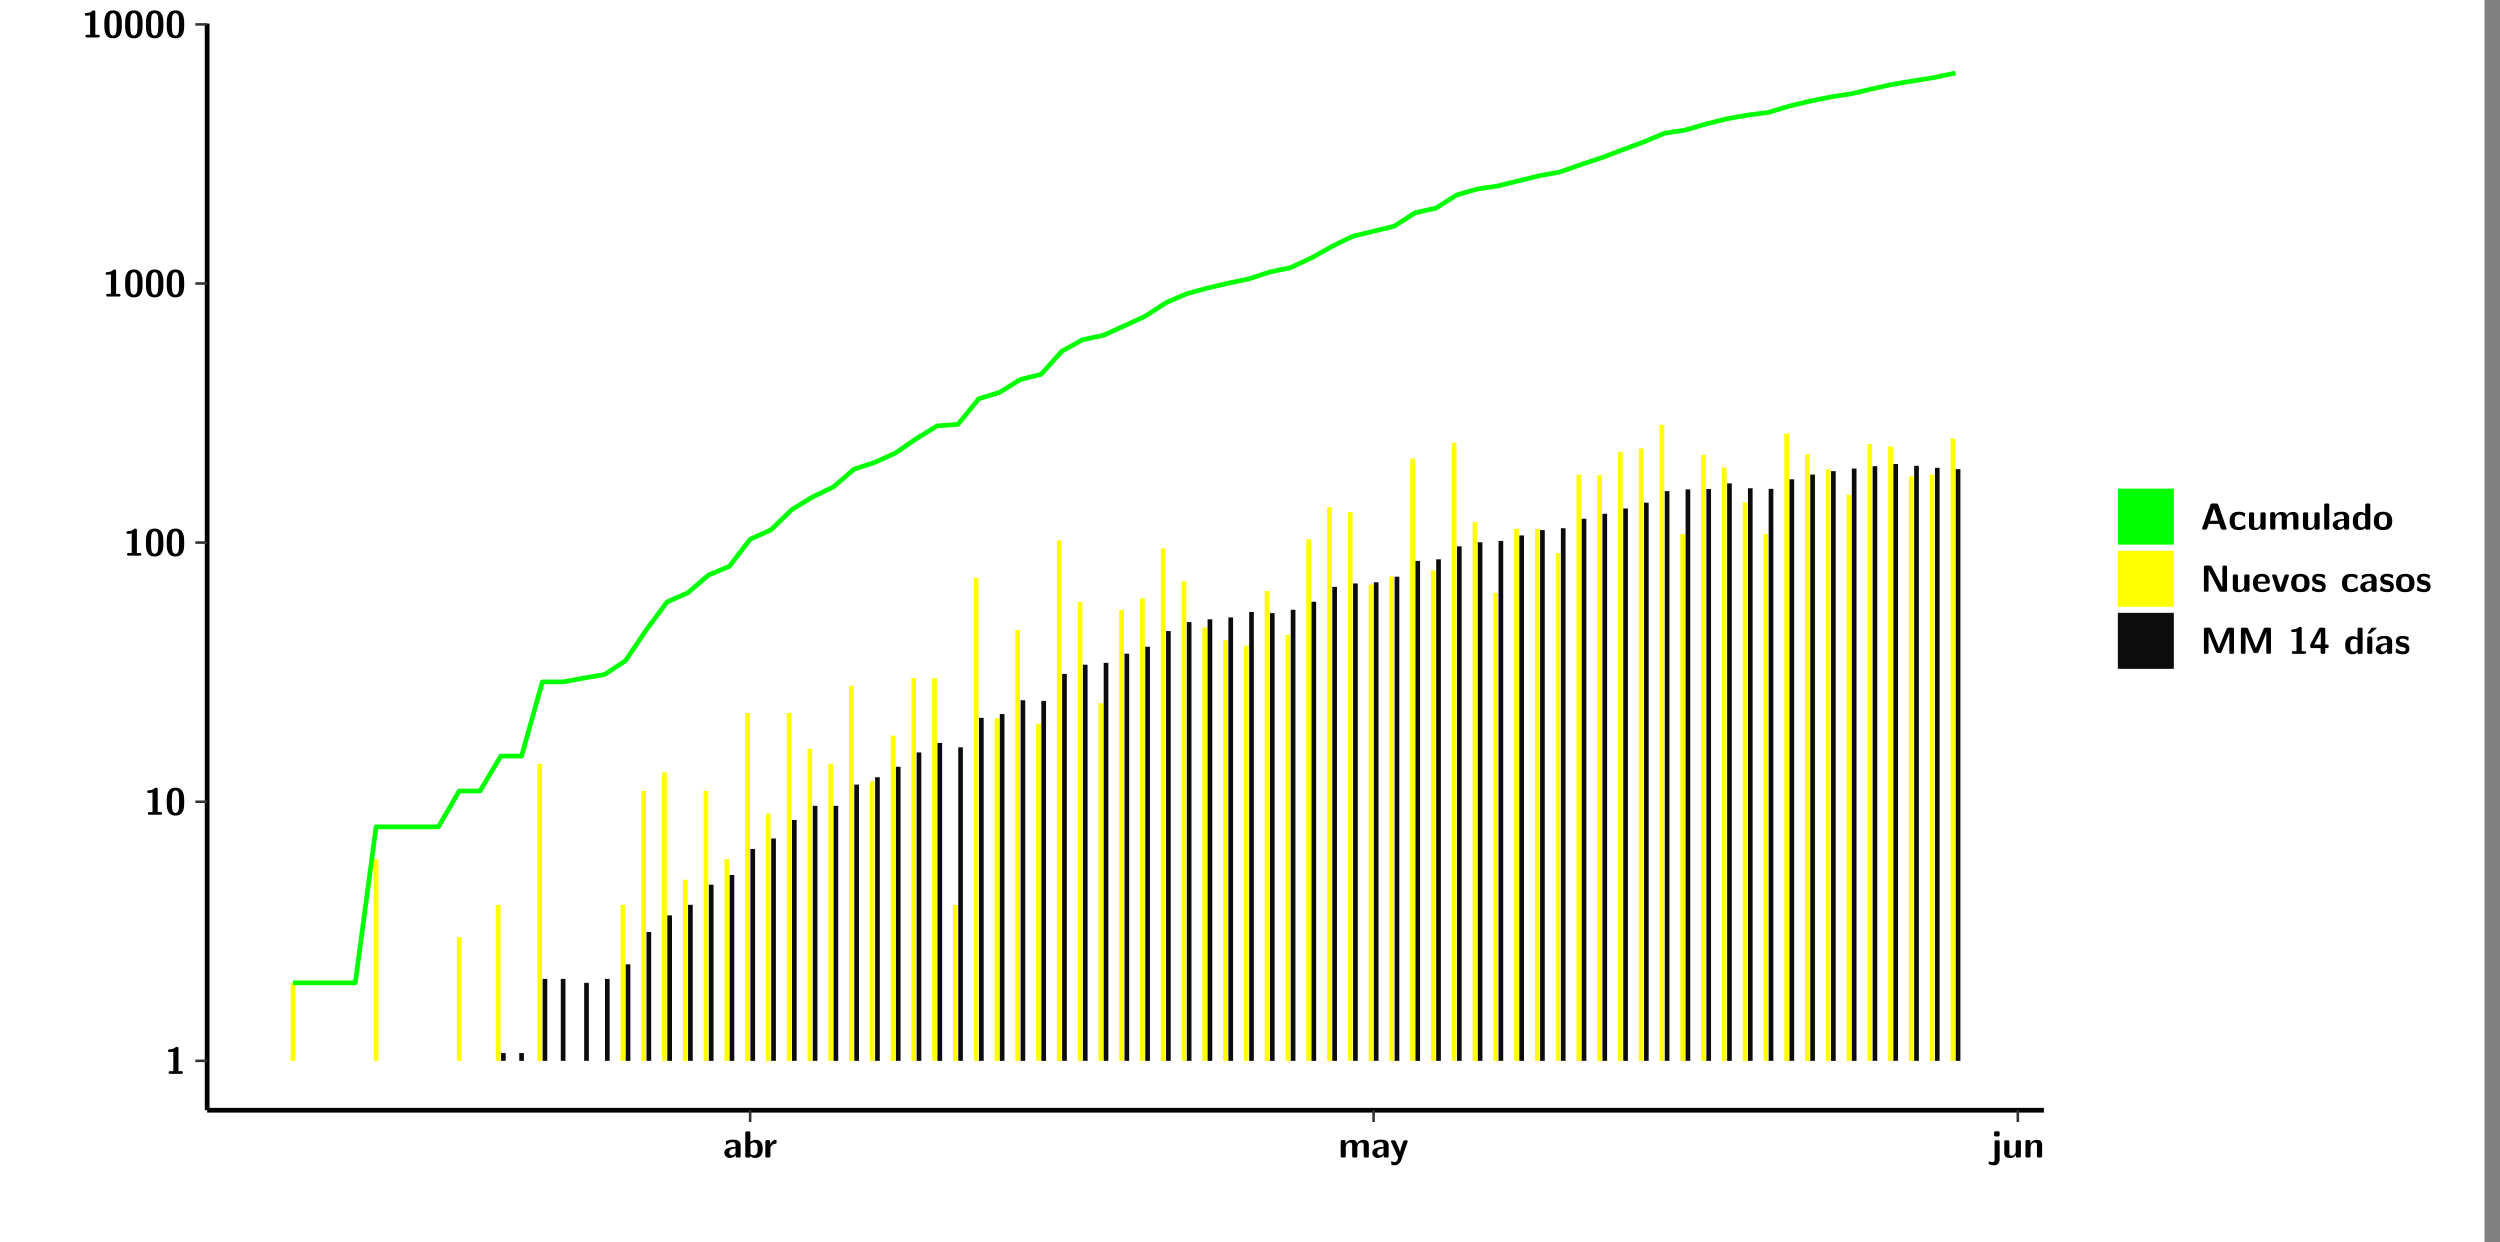 <?xml version="1.0" encoding="UTF-8"?>
<svg xmlns="http://www.w3.org/2000/svg" xmlns:xlink="http://www.w3.org/1999/xlink" width="579.653pt" height="288pt" viewBox="0 0 579.653 288" version="1.1">
<rect x="0" y="0" width="579.653" height="288" fill="#808080" stroke="none"/>
<defs>
<g>
<symbol overflow="visible" id="glyph0-0">
<path style="stroke:none;" d=""/>
</symbol>
<symbol overflow="visible" id="glyph0-1">
<path style="stroke:none;" d="M 3.109 -5.859 C 3.109 -6.016 3.109 -6.281 2.719 -6.281 C 2.547 -6.281 2.516 -6.266 2.406 -6.156 C 2.25 -6.016 1.922 -5.688 1.047 -5.672 C 0.891 -5.672 0.672 -5.609 0.672 -5.359 C 0.672 -5.047 0.969 -5.047 1.094 -5.047 C 1.344 -5.047 1.656 -5.078 1.906 -5.156 L 1.906 -0.625 L 1.234 -0.625 C 1.109 -0.625 0.812 -0.625 0.812 -0.312 C 0.812 0 1.109 0 1.234 0 L 3.719 0 C 3.828 0 4.141 0 4.141 -0.312 C 4.141 -0.625 3.828 -0.625 3.719 -0.625 L 3.109 -0.625 Z M 3.109 -5.859 "/>
</symbol>
<symbol overflow="visible" id="glyph0-2">
<path style="stroke:none;" d="M 4.438 -3 C 4.438 -4.203 4.438 -6.281 2.406 -6.281 C 0.375 -6.281 0.375 -4.219 0.375 -3 C 0.375 -1.812 0.375 0.188 2.406 0.188 C 4.438 0.188 4.438 -1.781 4.438 -3 Z M 2.406 -0.438 C 1.75 -0.438 1.656 -1.25 1.625 -1.484 C 1.562 -1.953 1.562 -2.766 1.562 -3.125 C 1.562 -3.641 1.562 -4.203 1.625 -4.641 C 1.641 -4.875 1.734 -5.641 2.406 -5.641 C 3.047 -5.641 3.156 -4.906 3.188 -4.734 C 3.25 -4.281 3.25 -3.594 3.25 -3.125 C 3.25 -2.625 3.25 -1.953 3.188 -1.469 C 3.156 -1.234 3.062 -0.438 2.406 -0.438 Z M 2.406 -0.438 "/>
</symbol>
<symbol overflow="visible" id="glyph0-3">
<path style="stroke:none;" d="M 4.062 -2.766 C 4.062 -4.156 2.734 -4.156 2.297 -4.156 C 1.891 -4.156 1.453 -4.125 0.859 -3.891 C 0.672 -3.797 0.625 -3.781 0.625 -3.688 C 0.625 -3.625 0.688 -3.109 0.688 -3.047 C 0.703 -2.984 0.75 -2.938 0.812 -2.938 C 0.844 -2.938 0.875 -2.969 0.906 -3 C 1.281 -3.391 1.719 -3.578 2.266 -3.578 C 2.734 -3.578 2.875 -3.297 2.875 -2.781 L 2.875 -2.469 C 2.562 -2.469 0.266 -2.453 0.266 -1.172 C 0.266 -0.547 0.766 0.094 1.531 0.094 C 1.828 0.094 2.484 0.016 2.906 -0.594 L 2.906 -0.422 C 2.906 -0.141 2.969 0 3.328 0 L 3.641 0 C 3.984 0 4.062 -0.109 4.062 -0.422 Z M 2.875 -1.344 C 2.875 -0.531 2.047 -0.531 2.016 -0.531 C 1.641 -0.531 1.406 -0.844 1.406 -1.188 C 1.406 -2.047 2.625 -2.109 2.875 -2.109 Z M 2.875 -1.344 "/>
</symbol>
<symbol overflow="visible" id="glyph0-4">
<path style="stroke:none;" d="M 1.703 -5.656 C 1.703 -5.938 1.641 -6.078 1.281 -6.078 L 0.953 -6.078 C 0.641 -6.078 0.531 -5.984 0.531 -5.656 L 0.531 -0.422 C 0.531 -0.109 0.625 0 0.953 0 L 1.312 0 C 1.453 0 1.719 0 1.734 -0.344 C 2.125 0.094 2.578 0.094 2.719 0.094 C 4.578 0.094 4.578 -1.594 4.578 -2.031 C 4.578 -2.453 4.578 -4.109 2.938 -4.109 C 2.219 -4.109 1.781 -3.703 1.703 -3.625 Z M 1.734 -3.172 C 1.844 -3.281 2.109 -3.484 2.5 -3.484 C 3.391 -3.484 3.391 -2.672 3.391 -2.016 C 3.391 -1.375 3.391 -0.531 2.406 -0.531 C 2.047 -0.531 1.828 -0.75 1.734 -0.875 Z M 1.734 -3.172 "/>
</symbol>
<symbol overflow="visible" id="glyph0-5">
<path style="stroke:none;" d="M 1.703 -2.016 C 1.703 -2.844 2.391 -3.188 2.938 -3.219 C 3.109 -3.234 3.125 -3.234 3.125 -3.469 L 3.125 -3.875 C 3.125 -4.047 3.125 -4.109 2.969 -4.109 C 2.719 -4.109 2.078 -4.031 1.672 -3.078 L 1.656 -3.078 L 1.656 -3.641 C 1.656 -3.922 1.594 -4.062 1.234 -4.062 L 0.953 -4.062 C 0.641 -4.062 0.531 -3.969 0.531 -3.641 L 0.531 -0.422 C 0.531 -0.109 0.625 0 0.953 0 L 1.281 0 C 1.609 0 1.703 -0.109 1.703 -0.422 Z M 1.703 -2.016 "/>
</symbol>
<symbol overflow="visible" id="glyph0-6">
<path style="stroke:none;" d="M 7.062 -2.844 C 7.062 -3.75 6.672 -4.109 5.781 -4.109 C 5.156 -4.109 4.688 -3.828 4.359 -3.25 C 4.219 -4.078 3.484 -4.109 3.109 -4.109 C 2.938 -4.109 2.578 -4.109 2.188 -3.828 C 1.906 -3.625 1.734 -3.344 1.672 -3.203 L 1.672 -3.641 C 1.672 -3.922 1.609 -4.062 1.25 -4.062 L 0.953 -4.062 C 0.625 -4.062 0.531 -3.969 0.531 -3.641 L 0.531 -0.422 C 0.531 -0.109 0.625 0 0.953 0 L 1.297 0 C 1.625 0 1.719 -0.109 1.719 -0.422 L 1.719 -2.359 C 1.719 -3.141 2.25 -3.484 2.688 -3.484 C 3.109 -3.484 3.203 -3.297 3.203 -2.828 L 3.203 -0.422 C 3.203 -0.109 3.297 0 3.625 0 L 3.969 0 C 4.297 0 4.391 -0.109 4.391 -0.422 L 4.391 -2.359 C 4.391 -3.141 4.922 -3.484 5.359 -3.484 C 5.781 -3.484 5.875 -3.297 5.875 -2.828 L 5.875 -0.422 C 5.875 -0.109 5.969 0 6.297 0 L 6.641 0 C 6.984 0 7.062 -0.109 7.062 -0.422 Z M 7.062 -2.844 "/>
</symbol>
<symbol overflow="visible" id="glyph0-7">
<path style="stroke:none;" d="M 4.109 -3.609 C 4.141 -3.719 4.141 -3.734 4.141 -3.781 C 4.141 -4.016 3.906 -4.016 3.797 -4.016 L 3.609 -4.016 C 3.469 -4.016 3.266 -4.016 3.141 -3.812 C 3.109 -3.766 2.406 -1.828 2.359 -1.25 L 2.344 -1.25 C 2.312 -1.672 1.953 -2.484 1.562 -3.328 C 1.328 -3.891 1.266 -4.016 0.828 -4.016 L 0.594 -4.016 C 0.469 -4.016 0.25 -4.016 0.25 -3.781 C 0.25 -3.75 0.281 -3.688 0.297 -3.641 L 1.953 0 C 1.891 0.188 1.859 0.281 1.828 0.375 C 1.734 0.656 1.578 1.047 1.109 1.047 C 0.812 1.047 0.609 0.922 0.516 0.875 C 0.469 0.844 0.453 0.828 0.422 0.828 C 0.391 0.828 0.312 0.859 0.312 0.969 C 0.312 1.031 0.375 1.641 0.391 1.672 C 0.469 1.781 0.953 1.797 1.094 1.797 C 2.172 1.797 2.609 0.766 2.672 0.547 Z M 4.109 -3.609 "/>
</symbol>
<symbol overflow="visible" id="glyph0-8">
<path style="stroke:none;" d="M 1.969 -5.672 C 1.969 -5.953 1.906 -6.094 1.547 -6.094 L 1.094 -6.094 C 0.766 -6.094 0.672 -5.984 0.672 -5.672 L 0.672 -5.312 C 0.672 -5.031 0.734 -4.891 1.094 -4.891 L 1.547 -4.891 C 1.875 -4.891 1.969 -5 1.969 -5.312 Z M 0.797 0.484 C 0.797 0.703 0.797 1.062 0.25 1.062 C 0.156 1.062 -0.094 1.031 -0.266 0.922 C -0.359 0.875 -0.375 0.875 -0.406 0.875 C -0.484 0.875 -0.5 0.922 -0.547 1.094 C -0.609 1.281 -0.625 1.359 -0.625 1.391 C -0.625 1.547 0.109 1.797 0.656 1.797 C 1.625 1.797 1.969 1.141 1.969 0.281 L 1.969 -3.594 C 1.969 -3.875 1.906 -4.016 1.547 -4.016 L 1.219 -4.016 C 0.891 -4.016 0.797 -3.906 0.797 -3.594 Z M 0.797 0.484 "/>
</symbol>
<symbol overflow="visible" id="glyph0-9">
<path style="stroke:none;" d="M 4.391 -3.594 C 4.391 -3.875 4.328 -4.016 3.969 -4.016 L 3.609 -4.016 C 3.281 -4.016 3.188 -3.906 3.188 -3.594 L 3.188 -1.516 C 3.188 -0.938 2.891 -0.438 2.266 -0.438 C 1.766 -0.438 1.719 -0.562 1.719 -1.031 L 1.719 -3.594 C 1.719 -3.875 1.656 -4.016 1.297 -4.016 L 0.953 -4.016 C 0.625 -4.016 0.531 -3.922 0.531 -3.594 L 0.531 -1.109 C 0.531 -0.172 1.031 0.094 1.953 0.094 C 2.188 0.094 2.812 0.094 3.219 -0.656 L 3.219 -0.422 C 3.219 -0.141 3.281 0 3.641 0 L 3.969 0 C 4.297 0 4.391 -0.109 4.391 -0.422 Z M 4.391 -3.594 "/>
</symbol>
<symbol overflow="visible" id="glyph0-10">
<path style="stroke:none;" d="M 4.391 -2.844 C 4.391 -3.75 4 -4.109 3.109 -4.109 C 2.188 -4.109 1.781 -3.438 1.672 -3.203 L 1.672 -3.641 C 1.672 -3.922 1.609 -4.062 1.25 -4.062 L 0.953 -4.062 C 0.625 -4.062 0.531 -3.969 0.531 -3.641 L 0.531 -0.422 C 0.531 -0.109 0.625 0 0.953 0 L 1.297 0 C 1.625 0 1.719 -0.109 1.719 -0.422 L 1.719 -2.359 C 1.719 -3.125 2.219 -3.484 2.688 -3.484 C 3.109 -3.484 3.188 -3.281 3.188 -2.828 L 3.188 -0.422 C 3.188 -0.141 3.25 0 3.609 0 L 3.969 0 C 4.297 0 4.391 -0.109 4.391 -0.422 Z M 4.391 -2.844 "/>
</symbol>
<symbol overflow="visible" id="glyph0-11">
<path style="stroke:none;" d="M 4.156 -5.703 C 4.031 -6.078 3.766 -6.078 3.594 -6.078 L 2.828 -6.078 C 2.641 -6.078 2.391 -6.078 2.266 -5.703 L 0.406 -0.406 C 0.375 -0.297 0.375 -0.281 0.375 -0.234 C 0.375 0 0.594 0 0.703 0 L 1.031 0 C 1.188 0 1.453 0 1.578 -0.344 L 1.922 -1.328 L 4.344 -1.328 L 4.641 -0.484 C 4.75 -0.172 4.812 0 5.234 0 L 5.703 0 C 5.828 0 6.047 0 6.047 -0.234 C 6.047 -0.281 6.047 -0.297 6 -0.406 Z M 2.812 -3.938 C 2.938 -4.328 3.062 -4.656 3.125 -4.969 L 3.141 -4.969 C 3.188 -4.766 3.188 -4.75 3.25 -4.547 L 4.078 -2.078 L 2.188 -2.078 Z M 2.812 -3.938 "/>
</symbol>
<symbol overflow="visible" id="glyph0-12">
<path style="stroke:none;" d="M 4 -0.438 C 4 -0.531 3.969 -0.938 3.953 -1.047 C 3.953 -1.078 3.938 -1.172 3.844 -1.172 C 3.812 -1.172 3.797 -1.172 3.703 -1.078 C 3.562 -0.953 3.141 -0.594 2.422 -0.594 C 1.516 -0.594 1.516 -1.469 1.516 -2.031 C 1.516 -2.75 1.562 -3.484 2.453 -3.484 C 3.031 -3.484 3.266 -3.344 3.578 -3.078 C 3.688 -2.984 3.703 -2.984 3.734 -2.984 C 3.828 -2.984 3.844 -3.062 3.844 -3.094 C 3.859 -3.172 3.953 -3.656 3.953 -3.703 C 3.953 -3.781 3.891 -3.812 3.75 -3.891 C 3.328 -4.078 3.062 -4.156 2.453 -4.156 C 1.141 -4.156 0.328 -3.547 0.328 -2.016 C 0.328 -0.562 1.078 0.094 2.406 0.094 C 2.641 0.094 3.172 0.094 3.75 -0.203 C 4 -0.344 4 -0.344 4 -0.438 Z M 4 -0.438 "/>
</symbol>
<symbol overflow="visible" id="glyph0-13">
<path style="stroke:none;" d="M 1.703 -5.656 C 1.703 -5.938 1.641 -6.078 1.281 -6.078 L 0.953 -6.078 C 0.641 -6.078 0.531 -5.984 0.531 -5.656 L 0.531 -0.422 C 0.531 -0.109 0.625 0 0.953 0 L 1.281 0 C 1.609 0 1.703 -0.109 1.703 -0.422 Z M 1.703 -5.656 "/>
</symbol>
<symbol overflow="visible" id="glyph0-14">
<path style="stroke:none;" d="M 4.375 -5.656 C 4.375 -5.938 4.312 -6.078 3.953 -6.078 L 3.625 -6.078 C 3.297 -6.078 3.203 -5.969 3.203 -5.656 L 3.203 -3.672 C 2.812 -4.047 2.375 -4.109 2.109 -4.109 C 0.328 -4.109 0.328 -2.422 0.328 -2 C 0.328 -1.594 0.328 0.094 2.062 0.094 C 2.422 0.094 2.812 -0.016 3.188 -0.406 C 3.188 -0.094 3.297 0 3.609 0 L 3.953 0 C 4.281 0 4.375 -0.109 4.375 -0.422 Z M 3.188 -1.094 C 3.188 -0.953 3.188 -0.875 2.922 -0.688 C 2.703 -0.547 2.5 -0.531 2.406 -0.531 C 1.516 -0.531 1.516 -1.344 1.516 -2 C 1.516 -2.656 1.516 -3.484 2.5 -3.484 C 2.75 -3.484 2.984 -3.391 3.188 -3.203 Z M 3.188 -1.094 "/>
</symbol>
<symbol overflow="visible" id="glyph0-15">
<path style="stroke:none;" d="M 4.547 -1.969 C 4.547 -3.406 3.844 -4.156 2.406 -4.156 C 0.953 -4.156 0.266 -3.391 0.266 -1.969 C 0.266 -0.547 1.031 0.094 2.406 0.094 C 3.781 0.094 4.547 -0.531 4.547 -1.969 Z M 2.406 -0.594 C 1.469 -0.594 1.469 -1.375 1.469 -2.078 C 1.469 -2.75 1.469 -3.531 2.406 -3.531 C 3.344 -3.531 3.344 -2.766 3.344 -2.078 C 3.344 -1.391 3.344 -0.594 2.406 -0.594 Z M 2.406 -0.594 "/>
</symbol>
<symbol overflow="visible" id="glyph0-16">
<path style="stroke:none;" d="M 2.656 -5.734 C 2.469 -6.078 2.203 -6.078 2.031 -6.078 L 1.219 -6.078 C 0.906 -6.078 0.797 -5.984 0.797 -5.656 L 0.797 -0.422 C 0.797 -0.109 0.891 0 1.219 0 L 1.453 0 C 1.781 0 1.875 -0.109 1.875 -0.422 L 1.875 -5.016 L 1.891 -5.016 L 4.297 -0.344 C 4.484 0 4.75 0 4.922 0 L 5.734 0 C 6.062 0 6.156 -0.109 6.156 -0.422 L 6.156 -5.656 C 6.156 -5.938 6.094 -6.078 5.734 -6.078 L 5.5 -6.078 C 5.156 -6.078 5.078 -5.969 5.078 -5.656 L 5.078 -1.062 L 5.062 -1.062 Z M 2.656 -5.734 "/>
</symbol>
<symbol overflow="visible" id="glyph0-17">
<path style="stroke:none;" d="M 3.781 -1.875 C 3.984 -1.875 4.203 -1.891 4.203 -2.281 C 4.203 -3.406 3.672 -4.156 2.359 -4.156 C 0.969 -4.156 0.266 -3.375 0.266 -2.047 C 0.266 -0.609 1.109 0.094 2.484 0.094 C 2.812 0.094 3.312 0.047 3.891 -0.234 C 4.078 -0.328 4.141 -0.359 4.141 -0.469 C 4.141 -0.531 4.125 -0.781 4.109 -0.844 C 4.078 -1.125 4.062 -1.125 3.984 -1.125 C 3.953 -1.125 3.938 -1.125 3.844 -1.047 C 3.328 -0.594 2.797 -0.531 2.516 -0.531 C 1.531 -0.531 1.422 -1.312 1.391 -1.875 Z M 1.406 -2.344 C 1.422 -2.875 1.609 -3.531 2.359 -3.531 C 3.062 -3.531 3.203 -3.031 3.219 -2.344 Z M 1.406 -2.344 "/>
</symbol>
<symbol overflow="visible" id="glyph0-18">
<path style="stroke:none;" d="M 4.109 -3.609 C 4.141 -3.719 4.141 -3.75 4.141 -3.766 C 4.141 -4.016 3.922 -4.016 3.797 -4.016 L 3.609 -4.016 C 3.25 -4.016 3.141 -3.891 3.062 -3.641 L 2.203 -0.984 L 1.328 -3.641 C 1.266 -3.828 1.203 -4.016 0.781 -4.016 L 0.578 -4.016 C 0.453 -4.016 0.234 -4.016 0.234 -3.766 C 0.234 -3.75 0.234 -3.719 0.266 -3.609 L 1.312 -0.375 C 1.438 0 1.703 0 1.859 0 L 2.5 0 C 2.672 0 2.938 0 3.062 -0.375 Z M 4.109 -3.609 "/>
</symbol>
<symbol overflow="visible" id="glyph0-19">
<path style="stroke:none;" d="M 3.469 -1.234 C 3.469 -1.734 3.203 -2.031 3.047 -2.172 C 2.703 -2.484 2.391 -2.547 2.031 -2.609 C 1.547 -2.703 1.188 -2.766 1.188 -3.109 C 1.188 -3.469 1.484 -3.547 1.828 -3.547 C 2.406 -3.547 2.719 -3.328 2.953 -3.125 C 3.047 -3.047 3.062 -3.047 3.094 -3.047 C 3.188 -3.047 3.203 -3.125 3.203 -3.156 C 3.219 -3.219 3.312 -3.719 3.312 -3.766 C 3.312 -3.906 2.844 -4.031 2.75 -4.062 C 2.406 -4.156 2.125 -4.156 1.891 -4.156 C 1.5 -4.156 0.328 -4.156 0.328 -2.906 C 0.328 -2.484 0.516 -2.219 0.75 -2 C 1.062 -1.734 1.406 -1.672 1.906 -1.562 C 2.156 -1.531 2.609 -1.453 2.609 -1.062 C 2.609 -0.656 2.266 -0.594 1.922 -0.594 C 1.531 -0.594 1.047 -0.703 0.625 -1.188 C 0.594 -1.234 0.562 -1.266 0.516 -1.266 C 0.422 -1.266 0.406 -1.188 0.391 -1.125 C 0.375 -1.016 0.266 -0.516 0.266 -0.422 C 0.266 -0.266 0.922 -0.062 0.922 -0.047 C 1.406 0.094 1.766 0.094 1.922 0.094 C 2.359 0.094 3.469 0.062 3.469 -1.234 Z M 3.469 -1.234 "/>
</symbol>
<symbol overflow="visible" id="glyph0-20">
<path style="stroke:none;" d="M 4.859 -2.859 C 4.688 -2.422 4.359 -1.609 4.281 -1.312 C 4.203 -1.625 3.844 -2.484 3.656 -2.953 L 2.531 -5.719 C 2.391 -6.078 2.109 -6.078 1.953 -6.078 L 1.219 -6.078 C 0.906 -6.078 0.797 -5.984 0.797 -5.656 L 0.797 -0.422 C 0.797 -0.109 0.891 0 1.219 0 L 1.453 0 C 1.781 0 1.875 -0.109 1.875 -0.422 L 1.875 -4.953 L 1.891 -4.953 C 1.984 -4.562 2.375 -3.578 2.578 -3.062 L 3.609 -0.562 C 3.766 -0.188 3.969 -0.188 4.266 -0.188 C 4.562 -0.188 4.781 -0.188 4.938 -0.562 L 6.062 -3.328 C 6.141 -3.531 6.625 -4.719 6.672 -4.953 L 6.688 -4.953 L 6.688 -0.422 C 6.688 -0.141 6.75 0 7.109 0 L 7.344 0 C 7.672 0 7.766 -0.109 7.766 -0.422 L 7.766 -5.656 C 7.766 -5.938 7.703 -6.078 7.344 -6.078 L 6.609 -6.078 C 6.391 -6.078 6.172 -6.062 6.016 -5.703 Z M 4.859 -2.859 "/>
</symbol>
<symbol overflow="visible" id="glyph0-21">
<path style="stroke:none;" d="M 0.344 -2.297 C 0.266 -2.172 0.266 -2.141 0.266 -1.984 L 0.266 -1.766 C 0.266 -1.484 0.328 -1.344 0.688 -1.344 L 2.672 -1.344 L 2.672 -0.422 C 2.672 -0.141 2.719 0 3.078 0 L 3.328 0 C 3.656 0 3.75 -0.109 3.75 -0.422 L 3.75 -1.344 L 4.125 -1.344 C 4.391 -1.344 4.547 -1.406 4.547 -1.75 C 4.547 -2.078 4.422 -2.172 4.125 -2.172 L 3.75 -2.172 L 3.75 -5.656 C 3.75 -5.984 3.656 -6.078 3.328 -6.078 L 2.688 -6.078 C 2.531 -6.078 2.391 -6.078 2.281 -5.875 Z M 1.188 -2.172 C 2.578 -4.75 2.672 -5.016 2.703 -5.156 L 2.719 -5.156 L 2.719 -2.172 Z M 1.188 -2.172 "/>
</symbol>
<symbol overflow="visible" id="glyph0-22">
<path style="stroke:none;" d="M 3.906 -5.844 C 3.953 -5.875 4 -5.922 4 -5.969 C 4 -6.078 3.906 -6.078 3.766 -6.078 L 3.047 -6.078 C 2.875 -6.078 2.859 -6.078 2.781 -5.984 L 2.031 -4.953 C 1.953 -4.859 1.953 -4.844 1.953 -4.828 C 1.953 -4.703 2.047 -4.703 2.188 -4.703 L 2.516 -4.703 Z M 3.906 -5.844 "/>
</symbol>
<symbol overflow="visible" id="glyph0-23">
<path style="stroke:none;" d="M 1.703 -3.594 C 1.703 -3.875 1.641 -4.016 1.281 -4.016 L 0.953 -4.016 C 0.641 -4.016 0.531 -3.922 0.531 -3.594 L 0.531 -0.422 C 0.531 -0.109 0.625 0 0.953 0 L 1.281 0 C 1.609 0 1.703 -0.109 1.703 -0.422 Z M 1.703 -3.594 "/>
</symbol>
</g>
<clipPath id="clip1">
  <path d="M 0 0 L 576.008 0 L 576.008 288 L 0 288 Z M 0 0 "/>
</clipPath>
<clipPath id="clip2">
  <path d="M 48.031 5.477 L 473.898 5.477 L 473.898 257.414 L 48.031 257.414 Z M 48.031 5.477 "/>
</clipPath>
</defs>
<g id="surface1">
<g clip-path="url(#clip1)" clip-rule="nonzero">
<path style="fill-rule:nonzero;fill:rgb(100%,100%,100%);fill-opacity:1;stroke-width:0.598;stroke-linecap:round;stroke-linejoin:round;stroke:rgb(100%,100%,100%);stroke-opacity:1;stroke-miterlimit:10;" d="M 0 0 L 0 288.004 L 576.008 288.004 L 576.008 0 Z M 0 0 " transform="matrix(1,0,0,-1,0,288)"/>
</g>
<g clip-path="url(#clip2)" clip-rule="nonzero">
<path style=" stroke:none;fill-rule:nonzero;fill:rgb(100%,100%,100%);fill-opacity:1;" d="M 48.031 257.414 L 48.031 5.477 L 473.898 5.477 L 473.898 257.414 Z M 48.031 257.414 "/>
</g>
<path style=" stroke:none;fill-rule:nonzero;fill:rgb(100%,100%,0%);fill-opacity:1;" d="M 67.387 245.969 L 67.387 227.875 L 68.473 227.875 L 68.473 245.969 Z M 67.387 245.969 "/>
<path style=" stroke:none;fill-rule:nonzero;fill:rgb(100%,100%,0%);fill-opacity:1;" d="M 86.656 245.969 L 86.656 199.211 L 87.742 199.211 L 87.742 245.969 Z M 86.656 245.969 "/>
<path style=" stroke:none;fill-rule:nonzero;fill:rgb(100%,100%,0%);fill-opacity:1;" d="M 105.934 245.969 L 105.934 217.305 L 107.02 217.305 L 107.02 245.969 Z M 105.934 245.969 "/>
<path style=" stroke:none;fill-rule:nonzero;fill:rgb(100%,100%,0%);fill-opacity:1;" d="M 114.969 245.969 L 114.969 209.793 L 116.055 209.793 L 116.055 245.969 Z M 114.969 245.969 "/>
<path style=" stroke:none;fill-rule:nonzero;fill:rgb(4.999%,4.999%,4.999%);fill-opacity:1;" d="M 116.176 245.969 L 116.176 244.164 L 117.25 244.164 L 117.25 245.969 Z M 116.176 245.969 "/>
<path style=" stroke:none;fill-rule:nonzero;fill:rgb(4.999%,4.999%,4.999%);fill-opacity:1;" d="M 120.391 245.969 L 120.391 244.164 L 121.477 244.164 L 121.477 245.969 Z M 120.391 245.969 "/>
<path style=" stroke:none;fill-rule:nonzero;fill:rgb(100%,100%,0%);fill-opacity:1;" d="M 124.605 245.969 L 124.605 177.105 L 125.691 177.105 L 125.691 245.969 Z M 124.605 245.969 "/>
<path style=" stroke:none;fill-rule:nonzero;fill:rgb(4.999%,4.999%,4.999%);fill-opacity:1;" d="M 125.809 245.969 L 125.809 226.969 L 126.895 226.969 L 126.895 245.969 Z M 125.809 245.969 "/>
<path style=" stroke:none;fill-rule:nonzero;fill:rgb(4.999%,4.999%,4.999%);fill-opacity:1;" d="M 130.023 245.969 L 130.023 226.969 L 131.109 226.969 L 131.109 245.969 Z M 130.023 245.969 "/>
<path style=" stroke:none;fill-rule:nonzero;fill:rgb(4.999%,4.999%,4.999%);fill-opacity:1;" d="M 135.445 245.969 L 135.445 227.875 L 136.531 227.875 L 136.531 245.969 Z M 135.445 245.969 "/>
<path style=" stroke:none;fill-rule:nonzero;fill:rgb(4.999%,4.999%,4.999%);fill-opacity:1;" d="M 140.266 245.969 L 140.266 226.969 L 141.352 226.969 L 141.352 245.969 Z M 140.266 245.969 "/>
<path style=" stroke:none;fill-rule:nonzero;fill:rgb(100%,100%,0%);fill-opacity:1;" d="M 143.883 245.969 L 143.883 209.793 L 144.957 209.793 L 144.957 245.969 Z M 143.883 245.969 "/>
<path style=" stroke:none;fill-rule:nonzero;fill:rgb(4.999%,4.999%,4.999%);fill-opacity:1;" d="M 145.078 245.969 L 145.078 223.59 L 146.164 223.59 L 146.164 245.969 Z M 145.078 245.969 "/>
<path style=" stroke:none;fill-rule:nonzero;fill:rgb(100%,100%,0%);fill-opacity:1;" d="M 148.695 245.969 L 148.695 183.402 L 149.781 183.402 L 149.781 245.969 Z M 148.695 245.969 "/>
<path style=" stroke:none;fill-rule:nonzero;fill:rgb(4.999%,4.999%,4.999%);fill-opacity:1;" d="M 149.898 245.969 L 149.898 216.09 L 150.984 216.09 L 150.984 245.969 Z M 149.898 245.969 "/>
<path style=" stroke:none;fill-rule:nonzero;fill:rgb(100%,100%,0%);fill-opacity:1;" d="M 153.516 245.969 L 153.516 179.039 L 154.602 179.039 L 154.602 245.969 Z M 153.516 245.969 "/>
<path style=" stroke:none;fill-rule:nonzero;fill:rgb(4.999%,4.999%,4.999%);fill-opacity:1;" d="M 154.723 245.969 L 154.723 212.234 L 155.809 212.234 L 155.809 245.969 Z M 154.723 245.969 "/>
<path style=" stroke:none;fill-rule:nonzero;fill:rgb(100%,100%,0%);fill-opacity:1;" d="M 158.328 245.969 L 158.328 203.973 L 159.414 203.973 L 159.414 245.969 Z M 158.328 245.969 "/>
<path style=" stroke:none;fill-rule:nonzero;fill:rgb(4.999%,4.999%,4.999%);fill-opacity:1;" d="M 159.535 245.969 L 159.535 209.793 L 160.621 209.793 L 160.621 245.969 Z M 159.535 245.969 "/>
<path style=" stroke:none;fill-rule:nonzero;fill:rgb(100%,100%,0%);fill-opacity:1;" d="M 163.148 245.969 L 163.148 183.402 L 164.234 183.402 L 164.234 245.969 Z M 163.148 245.969 "/>
<path style=" stroke:none;fill-rule:nonzero;fill:rgb(4.999%,4.999%,4.999%);fill-opacity:1;" d="M 164.355 245.969 L 164.355 205.121 L 165.441 205.121 L 165.441 245.969 Z M 164.355 245.969 "/>
<path style=" stroke:none;fill-rule:nonzero;fill:rgb(100%,100%,0%);fill-opacity:1;" d="M 167.973 245.969 L 167.973 199.211 L 169.059 199.211 L 169.059 245.969 Z M 167.973 245.969 "/>
<path style=" stroke:none;fill-rule:nonzero;fill:rgb(4.999%,4.999%,4.999%);fill-opacity:1;" d="M 169.18 245.969 L 169.18 202.879 L 170.254 202.879 L 170.254 245.969 Z M 169.18 245.969 "/>
<path style=" stroke:none;fill-rule:nonzero;fill:rgb(100%,100%,0%);fill-opacity:1;" d="M 172.785 245.969 L 172.785 165.32 L 173.871 165.32 L 173.871 245.969 Z M 172.785 245.969 "/>
<path style=" stroke:none;fill-rule:nonzero;fill:rgb(4.999%,4.999%,4.999%);fill-opacity:1;" d="M 173.988 245.969 L 173.988 196.84 L 175.074 196.84 L 175.074 245.969 Z M 173.988 245.969 "/>
<path style=" stroke:none;fill-rule:nonzero;fill:rgb(100%,100%,0%);fill-opacity:1;" d="M 177.605 245.969 L 177.605 188.633 L 178.691 188.633 L 178.691 245.969 Z M 177.605 245.969 "/>
<path style=" stroke:none;fill-rule:nonzero;fill:rgb(4.999%,4.999%,4.999%);fill-opacity:1;" d="M 178.812 245.969 L 178.812 194.41 L 179.898 194.41 L 179.898 245.969 Z M 178.812 245.969 "/>
<path style=" stroke:none;fill-rule:nonzero;fill:rgb(100%,100%,0%);fill-opacity:1;" d="M 182.43 245.969 L 182.43 165.32 L 183.504 165.32 L 183.504 245.969 Z M 182.43 245.969 "/>
<path style=" stroke:none;fill-rule:nonzero;fill:rgb(4.999%,4.999%,4.999%);fill-opacity:1;" d="M 183.633 245.969 L 183.633 190.125 L 184.711 190.125 L 184.711 245.969 Z M 183.633 245.969 "/>
<path style=" stroke:none;fill-rule:nonzero;fill:rgb(100%,100%,0%);fill-opacity:1;" d="M 187.242 245.969 L 187.242 173.629 L 188.328 173.629 L 188.328 245.969 Z M 187.242 245.969 "/>
<path style=" stroke:none;fill-rule:nonzero;fill:rgb(4.999%,4.999%,4.999%);fill-opacity:1;" d="M 188.445 245.969 L 188.445 186.84 L 189.531 186.84 L 189.531 245.969 Z M 188.445 245.969 "/>
<path style=" stroke:none;fill-rule:nonzero;fill:rgb(100%,100%,0%);fill-opacity:1;" d="M 192.062 245.969 L 192.062 177.105 L 193.148 177.105 L 193.148 245.969 Z M 192.062 245.969 "/>
<path style=" stroke:none;fill-rule:nonzero;fill:rgb(4.999%,4.999%,4.999%);fill-opacity:1;" d="M 193.27 245.969 L 193.27 186.84 L 194.355 186.84 L 194.355 245.969 Z M 193.27 245.969 "/>
<path style=" stroke:none;fill-rule:nonzero;fill:rgb(100%,100%,0%);fill-opacity:1;" d="M 196.883 245.969 L 196.883 159.023 L 197.961 159.023 L 197.961 245.969 Z M 196.883 245.969 "/>
<path style=" stroke:none;fill-rule:nonzero;fill:rgb(4.999%,4.999%,4.999%);fill-opacity:1;" d="M 198.078 245.969 L 198.078 181.918 L 199.164 181.918 L 199.164 245.969 Z M 198.078 245.969 "/>
<path style=" stroke:none;fill-rule:nonzero;fill:rgb(100%,100%,0%);fill-opacity:1;" d="M 201.695 245.969 L 201.695 181.129 L 202.781 181.129 L 202.781 245.969 Z M 201.695 245.969 "/>
<path style=" stroke:none;fill-rule:nonzero;fill:rgb(4.999%,4.999%,4.999%);fill-opacity:1;" d="M 202.902 245.969 L 202.902 180.211 L 203.988 180.211 L 203.988 245.969 Z M 202.902 245.969 "/>
<path style=" stroke:none;fill-rule:nonzero;fill:rgb(100%,100%,0%);fill-opacity:1;" d="M 206.52 245.969 L 206.52 170.551 L 207.605 170.551 L 207.605 245.969 Z M 206.52 245.969 "/>
<path style=" stroke:none;fill-rule:nonzero;fill:rgb(4.999%,4.999%,4.999%);fill-opacity:1;" d="M 207.723 245.969 L 207.723 177.781 L 208.809 177.781 L 208.809 245.969 Z M 207.723 245.969 "/>
<path style=" stroke:none;fill-rule:nonzero;fill:rgb(100%,100%,0%);fill-opacity:1;" d="M 211.332 245.969 L 211.332 157.219 L 212.418 157.219 L 212.418 245.969 Z M 211.332 245.969 "/>
<path style=" stroke:none;fill-rule:nonzero;fill:rgb(4.999%,4.999%,4.999%);fill-opacity:1;" d="M 212.535 245.969 L 212.535 174.453 L 213.621 174.453 L 213.621 245.969 Z M 212.535 245.969 "/>
<path style=" stroke:none;fill-rule:nonzero;fill:rgb(100%,100%,0%);fill-opacity:1;" d="M 216.152 245.969 L 216.152 157.219 L 217.238 157.219 L 217.238 245.969 Z M 216.152 245.969 "/>
<path style=" stroke:none;fill-rule:nonzero;fill:rgb(4.999%,4.999%,4.999%);fill-opacity:1;" d="M 217.359 245.969 L 217.359 172.262 L 218.445 172.262 L 218.445 245.969 Z M 217.359 245.969 "/>
<path style=" stroke:none;fill-rule:nonzero;fill:rgb(100%,100%,0%);fill-opacity:1;" d="M 220.973 245.969 L 220.973 209.793 L 222.059 209.793 L 222.059 245.969 Z M 220.973 245.969 "/>
<path style=" stroke:none;fill-rule:nonzero;fill:rgb(4.999%,4.999%,4.999%);fill-opacity:1;" d="M 222.18 245.969 L 222.18 173.277 L 223.254 173.277 L 223.254 245.969 Z M 222.18 245.969 "/>
<path style=" stroke:none;fill-rule:nonzero;fill:rgb(100%,100%,0%);fill-opacity:1;" d="M 225.785 245.969 L 225.785 134.027 L 226.871 134.027 L 226.871 245.969 Z M 225.785 245.969 "/>
<path style=" stroke:none;fill-rule:nonzero;fill:rgb(4.999%,4.999%,4.999%);fill-opacity:1;" d="M 226.992 245.969 L 226.992 166.445 L 228.078 166.445 L 228.078 245.969 Z M 226.992 245.969 "/>
<path style=" stroke:none;fill-rule:nonzero;fill:rgb(100%,100%,0%);fill-opacity:1;" d="M 230.609 245.969 L 230.609 166.535 L 231.695 166.535 L 231.695 245.969 Z M 230.609 245.969 "/>
<path style=" stroke:none;fill-rule:nonzero;fill:rgb(4.999%,4.999%,4.999%);fill-opacity:1;" d="M 231.812 245.969 L 231.812 165.566 L 232.898 165.566 L 232.898 245.969 Z M 231.812 245.969 "/>
<path style=" stroke:none;fill-rule:nonzero;fill:rgb(100%,100%,0%);fill-opacity:1;" d="M 235.43 245.969 L 235.43 146.07 L 236.508 146.07 L 236.508 245.969 Z M 235.43 245.969 "/>
<path style=" stroke:none;fill-rule:nonzero;fill:rgb(4.999%,4.999%,4.999%);fill-opacity:1;" d="M 236.637 245.969 L 236.637 162.359 L 237.711 162.359 L 237.711 245.969 Z M 236.637 245.969 "/>
<path style=" stroke:none;fill-rule:nonzero;fill:rgb(100%,100%,0%);fill-opacity:1;" d="M 240.242 245.969 L 240.242 167.801 L 241.328 167.801 L 241.328 245.969 Z M 240.242 245.969 "/>
<path style=" stroke:none;fill-rule:nonzero;fill:rgb(4.999%,4.999%,4.999%);fill-opacity:1;" d="M 241.449 245.969 L 241.449 162.508 L 242.535 162.508 L 242.535 245.969 Z M 241.449 245.969 "/>
<path style=" stroke:none;fill-rule:nonzero;fill:rgb(100%,100%,0%);fill-opacity:1;" d="M 245.062 245.969 L 245.062 125.297 L 246.148 125.297 L 246.148 245.969 Z M 245.062 245.969 "/>
<path style=" stroke:none;fill-rule:nonzero;fill:rgb(4.999%,4.999%,4.999%);fill-opacity:1;" d="M 246.27 245.969 L 246.27 156.254 L 247.355 156.254 L 247.355 245.969 Z M 246.27 245.969 "/>
<path style=" stroke:none;fill-rule:nonzero;fill:rgb(100%,100%,0%);fill-opacity:1;" d="M 249.887 245.969 L 249.887 139.574 L 250.961 139.574 L 250.961 245.969 Z M 249.887 245.969 "/>
<path style=" stroke:none;fill-rule:nonzero;fill:rgb(4.999%,4.999%,4.999%);fill-opacity:1;" d="M 251.082 245.969 L 251.082 154.121 L 252.168 154.121 L 252.168 245.969 Z M 251.082 245.969 "/>
<path style=" stroke:none;fill-rule:nonzero;fill:rgb(100%,100%,0%);fill-opacity:1;" d="M 254.699 245.969 L 254.699 163.047 L 255.785 163.047 L 255.785 245.969 Z M 254.699 245.969 "/>
<path style=" stroke:none;fill-rule:nonzero;fill:rgb(4.999%,4.999%,4.999%);fill-opacity:1;" d="M 255.902 245.969 L 255.902 153.684 L 256.988 153.684 L 256.988 245.969 Z M 255.902 245.969 "/>
<path style=" stroke:none;fill-rule:nonzero;fill:rgb(100%,100%,0%);fill-opacity:1;" d="M 259.52 245.969 L 259.52 141.406 L 260.605 141.406 L 260.605 245.969 Z M 259.52 245.969 "/>
<path style=" stroke:none;fill-rule:nonzero;fill:rgb(4.999%,4.999%,4.999%);fill-opacity:1;" d="M 260.727 245.969 L 260.727 151.551 L 261.812 151.551 L 261.812 245.969 Z M 260.727 245.969 "/>
<path style=" stroke:none;fill-rule:nonzero;fill:rgb(100%,100%,0%);fill-opacity:1;" d="M 264.332 245.969 L 264.332 138.707 L 265.418 138.707 L 265.418 245.969 Z M 264.332 245.969 "/>
<path style=" stroke:none;fill-rule:nonzero;fill:rgb(4.999%,4.999%,4.999%);fill-opacity:1;" d="M 265.539 245.969 L 265.539 149.957 L 266.625 149.957 L 266.625 245.969 Z M 265.539 245.969 "/>
<path style=" stroke:none;fill-rule:nonzero;fill:rgb(100%,100%,0%);fill-opacity:1;" d="M 269.152 245.969 L 269.152 127.152 L 270.238 127.152 L 270.238 245.969 Z M 269.152 245.969 "/>
<path style=" stroke:none;fill-rule:nonzero;fill:rgb(4.999%,4.999%,4.999%);fill-opacity:1;" d="M 270.359 245.969 L 270.359 146.32 L 271.445 146.32 L 271.445 245.969 Z M 270.359 245.969 "/>
<path style=" stroke:none;fill-rule:nonzero;fill:rgb(100%,100%,0%);fill-opacity:1;" d="M 273.977 245.969 L 273.977 134.742 L 275.062 134.742 L 275.062 245.969 Z M 273.977 245.969 "/>
<path style=" stroke:none;fill-rule:nonzero;fill:rgb(4.999%,4.999%,4.999%);fill-opacity:1;" d="M 275.18 245.969 L 275.18 144.238 L 276.258 144.238 L 276.258 245.969 Z M 275.18 245.969 "/>
<path style=" stroke:none;fill-rule:nonzero;fill:rgb(100%,100%,0%);fill-opacity:1;" d="M 278.789 245.969 L 278.789 145.512 L 279.875 145.512 L 279.875 245.969 Z M 278.789 245.969 "/>
<path style=" stroke:none;fill-rule:nonzero;fill:rgb(4.999%,4.999%,4.999%);fill-opacity:1;" d="M 279.992 245.969 L 279.992 143.602 L 281.078 143.602 L 281.078 245.969 Z M 279.992 245.969 "/>
<path style=" stroke:none;fill-rule:nonzero;fill:rgb(100%,100%,0%);fill-opacity:1;" d="M 283.609 245.969 L 283.609 148.441 L 284.695 148.441 L 284.695 245.969 Z M 283.609 245.969 "/>
<path style=" stroke:none;fill-rule:nonzero;fill:rgb(4.999%,4.999%,4.999%);fill-opacity:1;" d="M 284.816 245.969 L 284.816 143.16 L 285.902 143.16 L 285.902 245.969 Z M 284.816 245.969 "/>
<path style=" stroke:none;fill-rule:nonzero;fill:rgb(100%,100%,0%);fill-opacity:1;" d="M 288.434 245.969 L 288.434 149.715 L 289.508 149.715 L 289.508 245.969 Z M 288.434 245.969 "/>
<path style=" stroke:none;fill-rule:nonzero;fill:rgb(4.999%,4.999%,4.999%);fill-opacity:1;" d="M 289.637 245.969 L 289.637 141.887 L 290.715 141.887 L 290.715 245.969 Z M 289.637 245.969 "/>
<path style=" stroke:none;fill-rule:nonzero;fill:rgb(100%,100%,0%);fill-opacity:1;" d="M 293.242 245.969 L 293.242 137.055 L 294.328 137.055 L 294.328 245.969 Z M 293.242 245.969 "/>
<path style=" stroke:none;fill-rule:nonzero;fill:rgb(4.999%,4.999%,4.999%);fill-opacity:1;" d="M 294.449 245.969 L 294.449 142.164 L 295.535 142.164 L 295.535 245.969 Z M 294.449 245.969 "/>
<path style=" stroke:none;fill-rule:nonzero;fill:rgb(100%,100%,0%);fill-opacity:1;" d="M 298.066 245.969 L 298.066 147.227 L 299.152 147.227 L 299.152 245.969 Z M 298.066 245.969 "/>
<path style=" stroke:none;fill-rule:nonzero;fill:rgb(4.999%,4.999%,4.999%);fill-opacity:1;" d="M 299.273 245.969 L 299.273 141.379 L 300.359 141.379 L 300.359 245.969 Z M 299.273 245.969 "/>
<path style=" stroke:none;fill-rule:nonzero;fill:rgb(100%,100%,0%);fill-opacity:1;" d="M 302.887 245.969 L 302.887 125.039 L 303.965 125.039 L 303.965 245.969 Z M 302.887 245.969 "/>
<path style=" stroke:none;fill-rule:nonzero;fill:rgb(4.999%,4.999%,4.999%);fill-opacity:1;" d="M 304.082 245.969 L 304.082 139.516 L 305.168 139.516 L 305.168 245.969 Z M 304.082 245.969 "/>
<path style=" stroke:none;fill-rule:nonzero;fill:rgb(100%,100%,0%);fill-opacity:1;" d="M 307.699 245.969 L 307.699 117.598 L 308.785 117.598 L 308.785 245.969 Z M 307.699 245.969 "/>
<path style=" stroke:none;fill-rule:nonzero;fill:rgb(4.999%,4.999%,4.999%);fill-opacity:1;" d="M 308.906 245.969 L 308.906 136.066 L 309.992 136.066 L 309.992 245.969 Z M 308.906 245.969 "/>
<path style=" stroke:none;fill-rule:nonzero;fill:rgb(100%,100%,0%);fill-opacity:1;" d="M 312.523 245.969 L 312.523 118.762 L 313.609 118.762 L 313.609 245.969 Z M 312.523 245.969 "/>
<path style=" stroke:none;fill-rule:nonzero;fill:rgb(4.999%,4.999%,4.999%);fill-opacity:1;" d="M 313.727 245.969 L 313.727 135.281 L 314.812 135.281 L 314.812 245.969 Z M 313.727 245.969 "/>
<path style=" stroke:none;fill-rule:nonzero;fill:rgb(100%,100%,0%);fill-opacity:1;" d="M 317.336 245.969 L 317.336 135.488 L 318.422 135.488 L 318.422 245.969 Z M 317.336 245.969 "/>
<path style=" stroke:none;fill-rule:nonzero;fill:rgb(4.999%,4.999%,4.999%);fill-opacity:1;" d="M 318.539 245.969 L 318.539 135.012 L 319.625 135.012 L 319.625 245.969 Z M 318.539 245.969 "/>
<path style=" stroke:none;fill-rule:nonzero;fill:rgb(100%,100%,0%);fill-opacity:1;" d="M 322.156 245.969 L 322.156 133.668 L 323.242 133.668 L 323.242 245.969 Z M 322.156 245.969 "/>
<path style=" stroke:none;fill-rule:nonzero;fill:rgb(4.999%,4.999%,4.999%);fill-opacity:1;" d="M 323.363 245.969 L 323.363 133.715 L 324.449 133.715 L 324.449 245.969 Z M 323.363 245.969 "/>
<path style=" stroke:none;fill-rule:nonzero;fill:rgb(100%,100%,0%);fill-opacity:1;" d="M 326.977 245.969 L 326.977 106.328 L 328.062 106.328 L 328.062 245.969 Z M 326.977 245.969 "/>
<path style=" stroke:none;fill-rule:nonzero;fill:rgb(4.999%,4.999%,4.999%);fill-opacity:1;" d="M 328.184 245.969 L 328.184 130.051 L 329.258 130.051 L 329.258 245.969 Z M 328.184 245.969 "/>
<path style=" stroke:none;fill-rule:nonzero;fill:rgb(100%,100%,0%);fill-opacity:1;" d="M 331.789 245.969 L 331.789 132.293 L 332.875 132.293 L 332.875 245.969 Z M 331.789 245.969 "/>
<path style=" stroke:none;fill-rule:nonzero;fill:rgb(4.999%,4.999%,4.999%);fill-opacity:1;" d="M 332.996 245.969 L 332.996 129.684 L 334.082 129.684 L 334.082 245.969 Z M 332.996 245.969 "/>
<path style=" stroke:none;fill-rule:nonzero;fill:rgb(100%,100%,0%);fill-opacity:1;" d="M 336.613 245.969 L 336.613 102.645 L 337.699 102.645 L 337.699 245.969 Z M 336.613 245.969 "/>
<path style=" stroke:none;fill-rule:nonzero;fill:rgb(4.999%,4.999%,4.999%);fill-opacity:1;" d="M 337.816 245.969 L 337.816 126.664 L 338.902 126.664 L 338.902 245.969 Z M 337.816 245.969 "/>
<path style=" stroke:none;fill-rule:nonzero;fill:rgb(100%,100%,0%);fill-opacity:1;" d="M 341.434 245.969 L 341.434 121.055 L 342.512 121.055 L 342.512 245.969 Z M 341.434 245.969 "/>
<path style=" stroke:none;fill-rule:nonzero;fill:rgb(4.999%,4.999%,4.999%);fill-opacity:1;" d="M 342.641 245.969 L 342.641 125.738 L 343.715 125.738 L 343.715 245.969 Z M 342.641 245.969 "/>
<path style=" stroke:none;fill-rule:nonzero;fill:rgb(100%,100%,0%);fill-opacity:1;" d="M 346.246 245.969 L 346.246 137.453 L 347.332 137.453 L 347.332 245.969 Z M 346.246 245.969 "/>
<path style=" stroke:none;fill-rule:nonzero;fill:rgb(4.999%,4.999%,4.999%);fill-opacity:1;" d="M 347.453 245.969 L 347.453 125.418 L 348.539 125.418 L 348.539 245.969 Z M 347.453 245.969 "/>
<path style=" stroke:none;fill-rule:nonzero;fill:rgb(100%,100%,0%);fill-opacity:1;" d="M 351.066 245.969 L 351.066 122.617 L 352.152 122.617 L 352.152 245.969 Z M 351.066 245.969 "/>
<path style=" stroke:none;fill-rule:nonzero;fill:rgb(4.999%,4.999%,4.999%);fill-opacity:1;" d="M 352.273 245.969 L 352.273 124.152 L 353.359 124.152 L 353.359 245.969 Z M 352.273 245.969 "/>
<path style=" stroke:none;fill-rule:nonzero;fill:rgb(100%,100%,0%);fill-opacity:1;" d="M 355.891 245.969 L 355.891 122.617 L 356.965 122.617 L 356.965 245.969 Z M 355.891 245.969 "/>
<path style=" stroke:none;fill-rule:nonzero;fill:rgb(4.999%,4.999%,4.999%);fill-opacity:1;" d="M 357.086 245.969 L 357.086 122.906 L 358.172 122.906 L 358.172 245.969 Z M 357.086 245.969 "/>
<path style=" stroke:none;fill-rule:nonzero;fill:rgb(100%,100%,0%);fill-opacity:1;" d="M 360.703 245.969 L 360.703 128.266 L 361.789 128.266 L 361.789 245.969 Z M 360.703 245.969 "/>
<path style=" stroke:none;fill-rule:nonzero;fill:rgb(4.999%,4.999%,4.999%);fill-opacity:1;" d="M 361.906 245.969 L 361.906 122.469 L 362.992 122.469 L 362.992 245.969 Z M 361.906 245.969 "/>
<path style=" stroke:none;fill-rule:nonzero;fill:rgb(100%,100%,0%);fill-opacity:1;" d="M 365.523 245.969 L 365.523 110.047 L 366.609 110.047 L 366.609 245.969 Z M 365.523 245.969 "/>
<path style=" stroke:none;fill-rule:nonzero;fill:rgb(4.999%,4.999%,4.999%);fill-opacity:1;" d="M 366.73 245.969 L 366.73 120.285 L 367.816 120.285 L 367.816 245.969 Z M 366.73 245.969 "/>
<path style=" stroke:none;fill-rule:nonzero;fill:rgb(100%,100%,0%);fill-opacity:1;" d="M 370.336 245.969 L 370.336 110.184 L 371.422 110.184 L 371.422 245.969 Z M 370.336 245.969 "/>
<path style=" stroke:none;fill-rule:nonzero;fill:rgb(4.999%,4.999%,4.999%);fill-opacity:1;" d="M 371.543 245.969 L 371.543 119.121 L 372.629 119.121 L 372.629 245.969 Z M 371.543 245.969 "/>
<path style=" stroke:none;fill-rule:nonzero;fill:rgb(100%,100%,0%);fill-opacity:1;" d="M 375.156 245.969 L 375.156 104.766 L 376.242 104.766 L 376.242 245.969 Z M 375.156 245.969 "/>
<path style=" stroke:none;fill-rule:nonzero;fill:rgb(4.999%,4.999%,4.999%);fill-opacity:1;" d="M 376.363 245.969 L 376.363 117.895 L 377.449 117.895 L 377.449 245.969 Z M 376.363 245.969 "/>
<path style=" stroke:none;fill-rule:nonzero;fill:rgb(100%,100%,0%);fill-opacity:1;" d="M 379.98 245.969 L 379.98 103.969 L 381.066 103.969 L 381.066 245.969 Z M 379.98 245.969 "/>
<path style=" stroke:none;fill-rule:nonzero;fill:rgb(4.999%,4.999%,4.999%);fill-opacity:1;" d="M 381.184 245.969 L 381.184 116.562 L 382.262 116.562 L 382.262 245.969 Z M 381.184 245.969 "/>
<path style=" stroke:none;fill-rule:nonzero;fill:rgb(100%,100%,0%);fill-opacity:1;" d="M 384.793 245.969 L 384.793 98.488 L 385.879 98.488 L 385.879 245.969 Z M 384.793 245.969 "/>
<path style=" stroke:none;fill-rule:nonzero;fill:rgb(4.999%,4.999%,4.999%);fill-opacity:1;" d="M 385.996 245.969 L 385.996 113.871 L 387.082 113.871 L 387.082 245.969 Z M 385.996 245.969 "/>
<path style=" stroke:none;fill-rule:nonzero;fill:rgb(100%,100%,0%);fill-opacity:1;" d="M 389.613 245.969 L 389.613 123.805 L 390.699 123.805 L 390.699 245.969 Z M 389.613 245.969 "/>
<path style=" stroke:none;fill-rule:nonzero;fill:rgb(4.999%,4.999%,4.999%);fill-opacity:1;" d="M 390.82 245.969 L 390.82 113.48 L 391.906 113.48 L 391.906 245.969 Z M 390.82 245.969 "/>
<path style=" stroke:none;fill-rule:nonzero;fill:rgb(100%,100%,0%);fill-opacity:1;" d="M 394.438 245.969 L 394.438 105.473 L 395.512 105.473 L 395.512 245.969 Z M 394.438 245.969 "/>
<path style=" stroke:none;fill-rule:nonzero;fill:rgb(4.999%,4.999%,4.999%);fill-opacity:1;" d="M 395.641 245.969 L 395.641 113.391 L 396.719 113.391 L 396.719 245.969 Z M 395.641 245.969 "/>
<path style=" stroke:none;fill-rule:nonzero;fill:rgb(100%,100%,0%);fill-opacity:1;" d="M 399.246 245.969 L 399.246 108.383 L 400.332 108.383 L 400.332 245.969 Z M 399.246 245.969 "/>
<path style=" stroke:none;fill-rule:nonzero;fill:rgb(4.999%,4.999%,4.999%);fill-opacity:1;" d="M 400.453 245.969 L 400.453 112.078 L 401.539 112.078 L 401.539 245.969 Z M 400.453 245.969 "/>
<path style=" stroke:none;fill-rule:nonzero;fill:rgb(100%,100%,0%);fill-opacity:1;" d="M 404.07 245.969 L 404.07 116.48 L 405.156 116.48 L 405.156 245.969 Z M 404.07 245.969 "/>
<path style=" stroke:none;fill-rule:nonzero;fill:rgb(4.999%,4.999%,4.999%);fill-opacity:1;" d="M 405.277 245.969 L 405.277 113.203 L 406.363 113.203 L 406.363 245.969 Z M 405.277 245.969 "/>
<path style=" stroke:none;fill-rule:nonzero;fill:rgb(100%,100%,0%);fill-opacity:1;" d="M 408.891 245.969 L 408.891 123.805 L 409.969 123.805 L 409.969 245.969 Z M 408.891 245.969 "/>
<path style=" stroke:none;fill-rule:nonzero;fill:rgb(4.999%,4.999%,4.999%);fill-opacity:1;" d="M 410.086 245.969 L 410.086 113.344 L 411.172 113.344 L 411.172 245.969 Z M 410.086 245.969 "/>
<path style=" stroke:none;fill-rule:nonzero;fill:rgb(100%,100%,0%);fill-opacity:1;" d="M 413.703 245.969 L 413.703 100.582 L 414.789 100.582 L 414.789 245.969 Z M 413.703 245.969 "/>
<path style=" stroke:none;fill-rule:nonzero;fill:rgb(4.999%,4.999%,4.999%);fill-opacity:1;" d="M 414.91 245.969 L 414.91 111.133 L 415.996 111.133 L 415.996 245.969 Z M 414.91 245.969 "/>
<path style=" stroke:none;fill-rule:nonzero;fill:rgb(100%,100%,0%);fill-opacity:1;" d="M 418.527 245.969 L 418.527 105.352 L 419.613 105.352 L 419.613 245.969 Z M 418.527 245.969 "/>
<path style=" stroke:none;fill-rule:nonzero;fill:rgb(4.999%,4.999%,4.999%);fill-opacity:1;" d="M 419.73 245.969 L 419.73 110.035 L 420.816 110.035 L 420.816 245.969 Z M 419.73 245.969 "/>
<path style=" stroke:none;fill-rule:nonzero;fill:rgb(100%,100%,0%);fill-opacity:1;" d="M 423.34 245.969 L 423.34 108.789 L 424.426 108.789 L 424.426 245.969 Z M 423.34 245.969 "/>
<path style=" stroke:none;fill-rule:nonzero;fill:rgb(4.999%,4.999%,4.999%);fill-opacity:1;" d="M 424.543 245.969 L 424.543 109.238 L 425.629 109.238 L 425.629 245.969 Z M 424.543 245.969 "/>
<path style=" stroke:none;fill-rule:nonzero;fill:rgb(100%,100%,0%);fill-opacity:1;" d="M 428.16 245.969 L 428.16 114.719 L 429.246 114.719 L 429.246 245.969 Z M 428.16 245.969 "/>
<path style=" stroke:none;fill-rule:nonzero;fill:rgb(4.999%,4.999%,4.999%);fill-opacity:1;" d="M 429.367 245.969 L 429.367 108.641 L 430.453 108.641 L 430.453 245.969 Z M 429.367 245.969 "/>
<path style=" stroke:none;fill-rule:nonzero;fill:rgb(100%,100%,0%);fill-opacity:1;" d="M 432.98 245.969 L 432.98 102.973 L 434.066 102.973 L 434.066 245.969 Z M 432.98 245.969 "/>
<path style=" stroke:none;fill-rule:nonzero;fill:rgb(4.999%,4.999%,4.999%);fill-opacity:1;" d="M 434.188 245.969 L 434.188 108.094 L 435.262 108.094 L 435.262 245.969 Z M 434.188 245.969 "/>
<path style=" stroke:none;fill-rule:nonzero;fill:rgb(100%,100%,0%);fill-opacity:1;" d="M 437.793 245.969 L 437.793 103.52 L 438.879 103.52 L 438.879 245.969 Z M 437.793 245.969 "/>
<path style=" stroke:none;fill-rule:nonzero;fill:rgb(4.999%,4.999%,4.999%);fill-opacity:1;" d="M 439 245.969 L 439 107.594 L 440.086 107.594 L 440.086 245.969 Z M 439 245.969 "/>
<path style=" stroke:none;fill-rule:nonzero;fill:rgb(100%,100%,0%);fill-opacity:1;" d="M 442.617 245.969 L 442.617 110.473 L 443.703 110.473 L 443.703 245.969 Z M 442.617 245.969 "/>
<path style=" stroke:none;fill-rule:nonzero;fill:rgb(4.999%,4.999%,4.999%);fill-opacity:1;" d="M 443.82 245.969 L 443.82 108.004 L 444.906 108.004 L 444.906 245.969 Z M 443.82 245.969 "/>
<path style=" stroke:none;fill-rule:nonzero;fill:rgb(100%,100%,0%);fill-opacity:1;" d="M 447.438 245.969 L 447.438 110.047 L 448.516 110.047 L 448.516 245.969 Z M 447.438 245.969 "/>
<path style=" stroke:none;fill-rule:nonzero;fill:rgb(4.999%,4.999%,4.999%);fill-opacity:1;" d="M 448.645 245.969 L 448.645 108.461 L 449.719 108.461 L 449.719 245.969 Z M 448.645 245.969 "/>
<path style=" stroke:none;fill-rule:nonzero;fill:rgb(100%,100%,0%);fill-opacity:1;" d="M 452.25 245.969 L 452.25 101.695 L 453.336 101.695 L 453.336 245.969 Z M 452.25 245.969 "/>
<path style=" stroke:none;fill-rule:nonzero;fill:rgb(4.999%,4.999%,4.999%);fill-opacity:1;" d="M 453.457 245.969 L 453.457 108.781 L 454.543 108.781 L 454.543 245.969 Z M 453.457 245.969 "/>
<path style="fill:none;stroke-width:1.096;stroke-linecap:butt;stroke-linejoin:round;stroke:rgb(0%,100%,0%);stroke-opacity:1;stroke-miterlimit:10;" d="M 67.926 60.125 L 82.383 60.125 L 87.203 96.289 L 101.66 96.289 L 106.473 104.598 L 111.293 104.598 L 116.117 112.688 L 120.93 112.688 L 125.75 129.895 L 130.57 129.895 L 135.383 130.781 L 140.207 131.629 L 145.02 134.797 L 149.84 141.93 L 154.66 148.426 L 159.473 150.547 L 164.297 154.684 L 169.117 156.695 L 173.93 162.961 L 178.754 165.145 L 183.574 169.824 L 188.387 172.766 L 193.207 175.094 L 198.02 179.211 L 202.844 180.793 L 207.664 182.996 L 212.477 186.305 L 217.297 189.242 L 222.121 189.613 L 226.934 195.539 L 231.754 197.023 L 236.574 200.004 L 241.387 201.199 L 246.211 206.578 L 251.023 209.238 L 255.844 210.254 L 260.664 212.438 L 265.477 214.656 L 270.301 217.777 L 275.121 219.887 L 279.934 221.203 L 284.754 222.32 L 289.578 223.344 L 294.391 224.918 L 299.211 225.938 L 304.023 228.176 L 308.848 230.879 L 313.668 233.227 L 318.48 234.383 L 323.301 235.57 L 328.125 238.68 L 332.938 239.742 L 337.758 242.801 L 342.578 244.188 L 347.391 244.906 L 352.215 246.109 L 357.027 247.266 L 361.848 248.164 L 366.668 249.875 L 371.48 251.469 L 376.305 253.312 L 381.125 255.086 L 385.938 257.117 L 390.758 257.848 L 395.582 259.262 L 400.395 260.465 L 405.215 261.312 L 410.027 261.941 L 414.852 263.395 L 419.672 264.551 L 424.484 265.527 L 429.305 266.273 L 434.129 267.41 L 438.941 268.477 L 443.762 269.266 L 448.582 270.039 L 453.395 271.078 " transform="matrix(1,0,0,-1,0,288)"/>
<path style="fill:none;stroke-width:1.096;stroke-linecap:butt;stroke-linejoin:round;stroke:rgb(0%,0%,0%);stroke-opacity:1;stroke-miterlimit:10;" d="M 48.031 30.586 L 48.031 282.523 " transform="matrix(1,0,0,-1,0,288)"/>
<g style="fill:rgb(0%,0%,0%);fill-opacity:1;">
  <use xlink:href="#glyph0-1" x="38.276" y="248.986"/>
</g>
<g style="fill:rgb(0%,0%,0%);fill-opacity:1;">
  <use xlink:href="#glyph0-1" x="33.454" y="188.912"/>
  <use xlink:href="#glyph0-2" x="38.276" y="188.912"/>
</g>
<g style="fill:rgb(0%,0%,0%);fill-opacity:1;">
  <use xlink:href="#glyph0-1" x="28.632" y="128.837"/>
  <use xlink:href="#glyph0-2" x="33.454" y="128.837"/>
  <use xlink:href="#glyph0-2" x="38.276" y="128.837"/>
</g>
<g style="fill:rgb(0%,0%,0%);fill-opacity:1;">
  <use xlink:href="#glyph0-1" x="23.81" y="68.762"/>
  <use xlink:href="#glyph0-2" x="28.632" y="68.762"/>
  <use xlink:href="#glyph0-2" x="33.454" y="68.762"/>
  <use xlink:href="#glyph0-2" x="38.276" y="68.762"/>
</g>
<g style="fill:rgb(0%,0%,0%);fill-opacity:1;">
  <use xlink:href="#glyph0-1" x="18.989" y="8.687"/>
  <use xlink:href="#glyph0-2" x="23.811" y="8.687"/>
  <use xlink:href="#glyph0-2" x="28.633" y="8.687"/>
  <use xlink:href="#glyph0-2" x="33.455" y="8.687"/>
  <use xlink:href="#glyph0-2" x="38.277" y="8.687"/>
</g>
<path style="fill:none;stroke-width:0.598;stroke-linecap:butt;stroke-linejoin:round;stroke:rgb(20%,20%,20%);stroke-opacity:1;stroke-miterlimit:10;" d="M 45.289 42.031 L 48.031 42.031 " transform="matrix(1,0,0,-1,0,288)"/>
<path style="fill:none;stroke-width:0.598;stroke-linecap:butt;stroke-linejoin:round;stroke:rgb(20%,20%,20%);stroke-opacity:1;stroke-miterlimit:10;" d="M 45.289 102.109 L 48.031 102.109 " transform="matrix(1,0,0,-1,0,288)"/>
<path style="fill:none;stroke-width:0.598;stroke-linecap:butt;stroke-linejoin:round;stroke:rgb(20%,20%,20%);stroke-opacity:1;stroke-miterlimit:10;" d="M 45.289 162.195 L 48.031 162.195 " transform="matrix(1,0,0,-1,0,288)"/>
<path style="fill:none;stroke-width:0.598;stroke-linecap:butt;stroke-linejoin:round;stroke:rgb(20%,20%,20%);stroke-opacity:1;stroke-miterlimit:10;" d="M 45.289 222.27 L 48.031 222.27 " transform="matrix(1,0,0,-1,0,288)"/>
<path style="fill:none;stroke-width:0.598;stroke-linecap:butt;stroke-linejoin:round;stroke:rgb(20%,20%,20%);stroke-opacity:1;stroke-miterlimit:10;" d="M 45.289 282.344 L 48.031 282.344 " transform="matrix(1,0,0,-1,0,288)"/>
<path style="fill:none;stroke-width:1.096;stroke-linecap:butt;stroke-linejoin:round;stroke:rgb(0%,0%,0%);stroke-opacity:1;stroke-miterlimit:10;" d="M 48.031 30.586 L 473.898 30.586 " transform="matrix(1,0,0,-1,0,288)"/>
<path style="fill:none;stroke-width:0.598;stroke-linecap:butt;stroke-linejoin:round;stroke:rgb(20%,20%,20%);stroke-opacity:1;stroke-miterlimit:10;" d="M 173.93 27.848 L 173.93 30.586 " transform="matrix(1,0,0,-1,0,288)"/>
<path style="fill:none;stroke-width:0.598;stroke-linecap:butt;stroke-linejoin:round;stroke:rgb(20%,20%,20%);stroke-opacity:1;stroke-miterlimit:10;" d="M 318.48 27.848 L 318.48 30.586 " transform="matrix(1,0,0,-1,0,288)"/>
<path style="fill:none;stroke-width:0.598;stroke-linecap:butt;stroke-linejoin:round;stroke:rgb(20%,20%,20%);stroke-opacity:1;stroke-miterlimit:10;" d="M 467.852 27.848 L 467.852 30.586 " transform="matrix(1,0,0,-1,0,288)"/>
<g style="fill:rgb(0%,0%,0%);fill-opacity:1;">
  <use xlink:href="#glyph0-3" x="167.669" y="268.394"/>
  <use xlink:href="#glyph0-4" x="172.272" y="268.394"/>
</g>
<g style="fill:rgb(0%,0%,0%);fill-opacity:1;">
  <use xlink:href="#glyph0-5" x="176.919" y="268.394"/>
</g>
<g style="fill:rgb(0%,0%,0%);fill-opacity:1;">
  <use xlink:href="#glyph0-6" x="310.317" y="268.394"/>
  <use xlink:href="#glyph0-3" x="317.915" y="268.394"/>
</g>
<g style="fill:rgb(0%,0%,0%);fill-opacity:1;">
  <use xlink:href="#glyph0-7" x="322.246" y="268.394"/>
</g>
<g style="fill:rgb(0%,0%,0%);fill-opacity:1;">
  <use xlink:href="#glyph0-8" x="461.672" y="268.394"/>
  <use xlink:href="#glyph0-9" x="464.18" y="268.394"/>
  <use xlink:href="#glyph0-10" x="469.099" y="268.394"/>
</g>
<path style=" stroke:none;fill-rule:nonzero;fill:rgb(100%,100%,100%);fill-opacity:1;" d="M 484.859 161.262 L 484.859 101.625 L 570.527 101.625 L 570.527 161.262 Z M 484.859 161.262 "/>
<path style=" stroke:none;fill-rule:nonzero;fill:rgb(0%,100%,0%);fill-opacity:1;" d="M 491.047 126.273 L 491.047 113.293 L 504.027 113.293 L 504.027 126.273 Z M 491.047 126.273 "/>
<path style=" stroke:none;fill-rule:nonzero;fill:rgb(100%,100%,0%);fill-opacity:1;" d="M 491.047 140.68 L 491.047 127.699 L 504.027 127.699 L 504.027 140.68 Z M 491.047 140.68 "/>
<path style=" stroke:none;fill-rule:nonzero;fill:rgb(4.999%,4.999%,4.999%);fill-opacity:1;" d="M 491.047 155.078 L 491.047 142.094 L 504.027 142.094 L 504.027 155.078 Z M 491.047 155.078 "/>
<g style="fill:rgb(0%,0%,0%);fill-opacity:1;">
  <use xlink:href="#glyph0-11" x="510.207" y="122.809"/>
  <use xlink:href="#glyph0-12" x="516.636" y="122.809"/>
  <use xlink:href="#glyph0-9" x="520.922" y="122.809"/>
  <use xlink:href="#glyph0-6" x="525.841" y="122.809"/>
  <use xlink:href="#glyph0-9" x="533.44" y="122.809"/>
  <use xlink:href="#glyph0-13" x="538.359" y="122.809"/>
  <use xlink:href="#glyph0-3" x="540.6" y="122.809"/>
  <use xlink:href="#glyph0-14" x="545.203" y="122.809"/>
  <use xlink:href="#glyph0-15" x="550.122" y="122.809"/>
</g>
<g style="fill:rgb(0%,0%,0%);fill-opacity:1;">
  <use xlink:href="#glyph0-16" x="510.207" y="137.205"/>
  <use xlink:href="#glyph0-9" x="517.172" y="137.205"/>
  <use xlink:href="#glyph0-17" x="522.092" y="137.205"/>
  <use xlink:href="#glyph0-18" x="526.573" y="137.205"/>
  <use xlink:href="#glyph0-15" x="530.956" y="137.205"/>
  <use xlink:href="#glyph0-19" x="535.778" y="137.205"/>
</g>
<g style="fill:rgb(0%,0%,0%);fill-opacity:1;">
  <use xlink:href="#glyph0-12" x="542.693" y="137.205"/>
  <use xlink:href="#glyph0-3" x="546.979" y="137.205"/>
  <use xlink:href="#glyph0-19" x="551.582" y="137.205"/>
  <use xlink:href="#glyph0-15" x="555.279" y="137.205"/>
  <use xlink:href="#glyph0-19" x="560.1" y="137.205"/>
</g>
<g style="fill:rgb(0%,0%,0%);fill-opacity:1;">
  <use xlink:href="#glyph0-20" x="510.207" y="151.611"/>
  <use xlink:href="#glyph0-20" x="518.779" y="151.611"/>
</g>
<g style="fill:rgb(0%,0%,0%);fill-opacity:1;">
  <use xlink:href="#glyph0-1" x="530.569" y="151.611"/>
  <use xlink:href="#glyph0-21" x="535.391" y="151.611"/>
</g>
<g style="fill:rgb(0%,0%,0%);fill-opacity:1;">
  <use xlink:href="#glyph0-14" x="543.422" y="151.611"/>
</g>
<g style="fill:rgb(0%,0%,0%);fill-opacity:1;">
  <use xlink:href="#glyph0-22" x="547.052" y="151.611"/>
</g>
<g style="fill:rgb(0%,0%,0%);fill-opacity:1;">
  <use xlink:href="#glyph0-23" x="548.341" y="151.611"/>
  <use xlink:href="#glyph0-3" x="550.582" y="151.611"/>
  <use xlink:href="#glyph0-19" x="555.185" y="151.611"/>
</g>
</g>
</svg>
